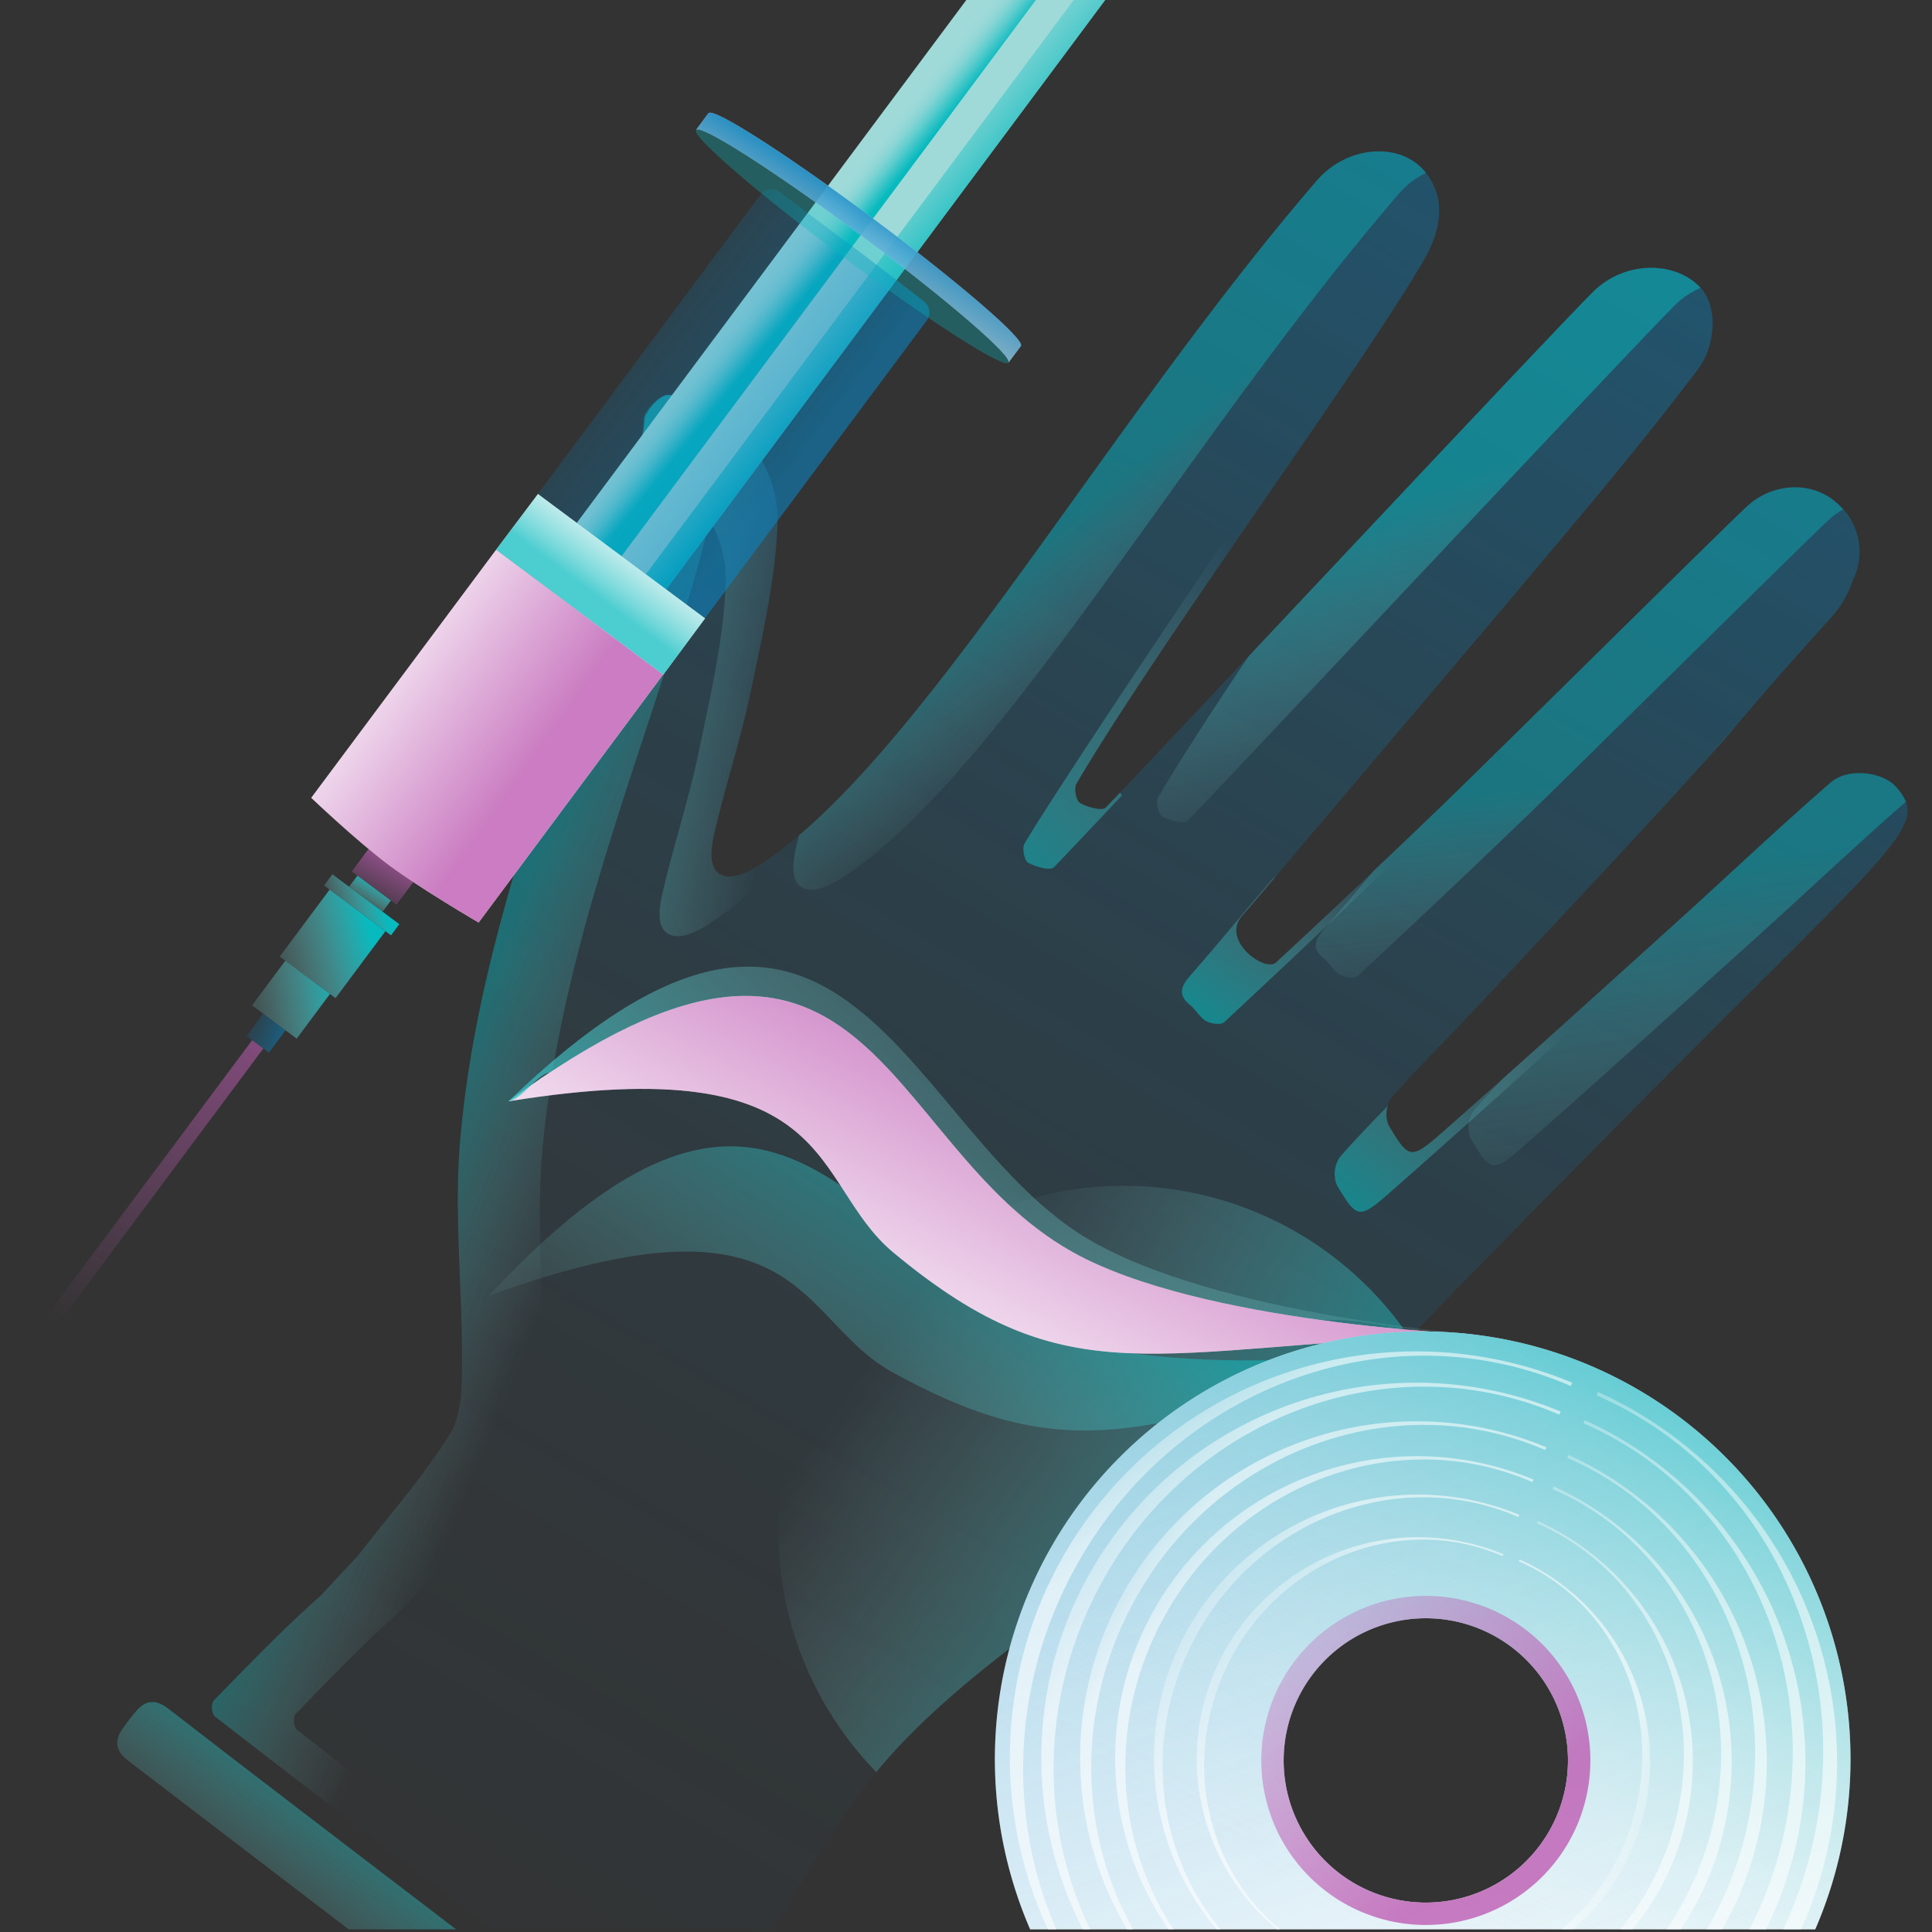 <svg xmlns="http://www.w3.org/2000/svg" xmlns:xlink="http://www.w3.org/1999/xlink" width="324" height="324" viewBox="0 0 324 324">
  <rect x="0" y="0" width="324" height="324" fill="#333333" stroke="none"/>
  <defs>
    <style>
      .cls-1 {
        fill: none;
      }

      .cls-2 {
        clip-path: url(#clip-path);
      }

      .cls-10, .cls-11, .cls-18, .cls-19, .cls-25, .cls-26, .cls-27, .cls-28, .cls-29, .cls-3, .cls-30, .cls-31, .cls-32, .cls-33, .cls-34, .cls-35, .cls-36, .cls-48, .cls-49, .cls-6, .cls-7, .cls-8, .cls-9 {
        opacity: 0.8;
      }

      .cls-13, .cls-14, .cls-15, .cls-16, .cls-4, .cls-51, .cls-52 {
        opacity: 0.72;
      }

      .cls-5 {
        fill: url(#linear-gradient);
      }

      .cls-10, .cls-11, .cls-18, .cls-19, .cls-25, .cls-26, .cls-27, .cls-28, .cls-29, .cls-30, .cls-31, .cls-32, .cls-33, .cls-34, .cls-35, .cls-36, .cls-48, .cls-49, .cls-6, .cls-7, .cls-8, .cls-9 {
        fill-opacity: 0.72;
      }

      .cls-6 {
        fill: url(#linear-gradient-2);
      }

      .cls-7 {
        fill: url(#linear-gradient-3);
      }

      .cls-8 {
        fill: url(#linear-gradient-4);
      }

      .cls-9 {
        fill: url(#linear-gradient-5);
      }

      .cls-10 {
        fill: url(#linear-gradient-6);
      }

      .cls-11 {
        fill: url(#linear-gradient-7);
      }

      .cls-12 {
        opacity: 0.7;
      }

      .cls-13 {
        fill: url(#linear-gradient-8);
      }

      .cls-14 {
        fill: url(#linear-gradient-9);
      }

      .cls-15 {
        fill: url(#linear-gradient-10);
      }

      .cls-16 {
        fill: url(#linear-gradient-11);
      }

      .cls-17 {
        fill: url(#linear-gradient-12);
      }

      .cls-18 {
        fill: url(#linear-gradient-13);
      }

      .cls-19 {
        fill: url(#linear-gradient-14);
      }

      .cls-20, .cls-52 {
        fill: #fff;
      }

      .cls-21 {
        fill: url(#linear-gradient-15);
      }

      .cls-22 {
        fill: url(#linear-gradient-16);
      }

      .cls-23 {
        fill: url(#linear-gradient-17);
      }

      .cls-24 {
        fill: url(#linear-gradient-18);
      }

      .cls-25 {
        fill: url(#linear-gradient-19);
      }

      .cls-26 {
        fill: url(#linear-gradient-20);
      }

      .cls-27 {
        fill: url(#linear-gradient-21);
      }

      .cls-28 {
        fill: url(#linear-gradient-22);
      }

      .cls-29 {
        fill: url(#linear-gradient-23);
      }

      .cls-30 {
        fill: url(#linear-gradient-24);
      }

      .cls-31 {
        fill: url(#linear-gradient-25);
      }

      .cls-32 {
        fill: url(#linear-gradient-26);
      }

      .cls-33 {
        fill: url(#linear-gradient-27);
      }

      .cls-34 {
        fill: url(#linear-gradient-28);
      }

      .cls-35 {
        fill: url(#linear-gradient-29);
      }

      .cls-36 {
        fill: url(#linear-gradient-30);
      }

      .cls-37 {
        fill: url(#linear-gradient-31);
      }

      .cls-38 {
        fill: url(#linear-gradient-32);
      }

      .cls-39 {
        fill: #9fdad9;
      }

      .cls-40 {
        fill: url(#linear-gradient-33);
      }

      .cls-41 {
        fill: url(#linear-gradient-34);
      }

      .cls-42 {
        fill: url(#linear-gradient-35);
      }

      .cls-43 {
        fill: url(#linear-gradient-36);
      }

      .cls-44 {
        fill: url(#linear-gradient-37);
      }

      .cls-45 {
        fill: url(#linear-gradient-38);
      }

      .cls-46 {
        fill: url(#linear-gradient-39);
      }

      .cls-47 {
        fill: url(#linear-gradient-40);
      }

      .cls-48 {
        fill: url(#linear-gradient-41);
      }

      .cls-49 {
        fill: url(#linear-gradient-42);
      }

      .cls-50 {
        fill: url(#linear-gradient-43);
      }

      .cls-51 {
        fill: url(#linear-gradient-44);
      }

      .cls-53 {
        fill: url(#linear-gradient-45);
      }

      .cls-54 {
        fill: #07babe;
        opacity: 0.32;
      }
    </style>
    <clipPath id="clip-path">
      <rect class="cls-1" x="-765.954" y="-0.568" width="1096" height="324.13"/>
    </clipPath>
    <linearGradient id="linear-gradient" x1="32.865" y1="412.152" x2="292.423" y2="-29.797" gradientUnits="userSpaceOnUse">
      <stop offset="0" stop-color="#0884c2" stop-opacity="0"/>
      <stop offset="0.174" stop-color="#0884c2" stop-opacity="0.017"/>
      <stop offset="0.319" stop-color="#0884c2" stop-opacity="0.07"/>
      <stop offset="0.455" stop-color="#0884c2" stop-opacity="0.16"/>
      <stop offset="0.584" stop-color="#0884c2" stop-opacity="0.287"/>
      <stop offset="0.709" stop-color="#0884c2" stop-opacity="0.45"/>
      <stop offset="0.831" stop-color="#0884c2" stop-opacity="0.65"/>
      <stop offset="0.948" stop-color="#0884c2" stop-opacity="0.883"/>
      <stop offset="1" stop-color="#0884c2"/>
    </linearGradient>
    <linearGradient id="linear-gradient-2" x1="146.933" y1="226.753" x2="214.324" y2="274.524" gradientUnits="userSpaceOnUse">
      <stop offset="0" stop-color="#9fdad9" stop-opacity="0"/>
      <stop offset="0.263" stop-color="#7ad2d2" stop-opacity="0.242"/>
      <stop offset="0.856" stop-color="#1ebfc2" stop-opacity="0.848"/>
      <stop offset="1" stop-color="#07babe"/>
    </linearGradient>
    <linearGradient id="linear-gradient-3" x1="191.827" y1="-410.698" x2="169.288" y2="-370.629" gradientTransform="translate(10.5 549.532) rotate(9.192)" xlink:href="#linear-gradient-2"/>
    <linearGradient id="linear-gradient-4" x1="201.863" y1="-463.798" x2="210.782" y2="-464.503" gradientTransform="translate(10.5 549.532) rotate(9.192)" xlink:href="#linear-gradient-2"/>
    <linearGradient id="linear-gradient-5" x1="123.075" y1="-482.077" x2="84.809" y2="-426.299" gradientTransform="translate(10.5 549.532) rotate(9.192)" xlink:href="#linear-gradient-2"/>
    <linearGradient id="linear-gradient-6" x1="150.261" y1="-437.398" x2="133.326" y2="-402.759" gradientTransform="translate(10.5 549.532) rotate(9.192)" gradientUnits="userSpaceOnUse">
      <stop offset="0" stop-color="#9fdad9" stop-opacity="0"/>
      <stop offset="0.242" stop-color="#7dd3d3" stop-opacity="0.222"/>
      <stop offset="0.461" stop-color="#5ccccd" stop-opacity="0.44"/>
      <stop offset="1" stop-color="#07babe"/>
    </linearGradient>
    <linearGradient id="linear-gradient-7" x1="49.956" y1="-448.841" x2="15.534" y2="-448.496" gradientTransform="translate(10.5 549.532) rotate(9.192)" xlink:href="#linear-gradient-2"/>
    <linearGradient id="linear-gradient-8" x1="170.692" y1="-455.555" x2="148.802" y2="-496.416" gradientTransform="translate(10.5 549.532) rotate(9.192)" xlink:href="#linear-gradient-2"/>
    <linearGradient id="linear-gradient-9" x1="195.104" y1="-419.402" x2="185.38" y2="-453.631" gradientTransform="translate(10.5 549.532) rotate(9.192)" xlink:href="#linear-gradient-2"/>
    <linearGradient id="linear-gradient-10" x1="219.576" y1="-388.239" x2="202.107" y2="-440.885" gradientTransform="translate(10.5 549.532) rotate(9.192)" xlink:href="#linear-gradient-2"/>
    <linearGradient id="linear-gradient-11" x1="116.145" y1="-468.885" x2="95.677" y2="-487.014" gradientTransform="translate(10.5 549.532) rotate(9.192)" xlink:href="#linear-gradient-2"/>
    <linearGradient id="linear-gradient-12" x1="31.235" y1="-358.608" x2="2.313" y2="-365.282" gradientTransform="translate(10.5 549.532) rotate(9.192)" xlink:href="#linear-gradient-2"/>
    <linearGradient id="linear-gradient-13" x1="14.422" y1="-214.352" x2="29.592" y2="-242.358" gradientTransform="translate(10.5 549.532) rotate(9.192)" xlink:href="#linear-gradient-2"/>
    <linearGradient id="linear-gradient-14" x1="135.137" y1="264.817" x2="177.803" y2="201.151" xlink:href="#linear-gradient-2"/>
    <linearGradient id="linear-gradient-15" x1="149.3" y1="236.914" x2="180.453" y2="176.157" gradientUnits="userSpaceOnUse">
      <stop offset="0" stop-color="#be5db3" stop-opacity="0"/>
      <stop offset="0.995" stop-color="#be5db3" stop-opacity="0.808"/>
    </linearGradient>
    <linearGradient id="linear-gradient-16" x1="205.929" y1="157.402" x2="128.167" y2="248.724" gradientUnits="userSpaceOnUse">
      <stop offset="0" stop-color="#9fdad9" stop-opacity="0"/>
      <stop offset="0.107" stop-color="#99d9d8" stop-opacity="0.038"/>
      <stop offset="0.265" stop-color="#89d5d5" stop-opacity="0.145"/>
      <stop offset="0.456" stop-color="#6ed0d0" stop-opacity="0.319"/>
      <stop offset="0.673" stop-color="#4ac8ca" stop-opacity="0.562"/>
      <stop offset="0.908" stop-color="#1bbec2" stop-opacity="0.868"/>
      <stop offset="1" stop-color="#07babe"/>
    </linearGradient>
    <linearGradient id="linear-gradient-17" x1="295.335" y1="440.756" x2="183.444" y2="153.43" xlink:href="#linear-gradient"/>
    <linearGradient id="linear-gradient-18" x1="223.418" y1="321.487" x2="291.663" y2="202.485" xlink:href="#linear-gradient-16"/>
    <linearGradient id="linear-gradient-19" x1="181.943" y1="232.291" x2="196.237" y2="250.087" gradientUnits="userSpaceOnUse">
      <stop offset="0" stop-color="#fff" stop-opacity="0"/>
      <stop offset="0.199" stop-color="#fff" stop-opacity="0.181"/>
      <stop offset="0.648" stop-color="#fff" stop-opacity="0.631"/>
      <stop offset="1" stop-color="#fff"/>
    </linearGradient>
    <linearGradient id="linear-gradient-20" x1="213.499" y1="298.552" x2="308.12" y2="298.552" xlink:href="#linear-gradient-19"/>
    <linearGradient id="linear-gradient-21" x1="169.896" y1="245.453" x2="194.11" y2="263.54" xlink:href="#linear-gradient-19"/>
    <linearGradient id="linear-gradient-22" x1="215.455" y1="298.293" x2="302.832" y2="298.293" xlink:href="#linear-gradient-19"/>
    <linearGradient id="linear-gradient-23" x1="181.086" y1="262.028" x2="193.047" y2="269.03" xlink:href="#linear-gradient-19"/>
    <linearGradient id="linear-gradient-24" x1="217.871" y1="297.973" x2="296.3" y2="297.973" xlink:href="#linear-gradient-19"/>
    <linearGradient id="linear-gradient-25" x1="188.142" y1="255.883" x2="200.686" y2="266.094" xlink:href="#linear-gradient-19"/>
    <linearGradient id="linear-gradient-26" x1="220.057" y1="297.683" x2="290.391" y2="297.683" xlink:href="#linear-gradient-19"/>
    <linearGradient id="linear-gradient-27" x1="188.401" y1="267.342" x2="209.698" y2="279.303" xlink:href="#linear-gradient-19"/>
    <linearGradient id="linear-gradient-28" x1="222.447" y1="297.367" x2="283.93" y2="297.367" xlink:href="#linear-gradient-19"/>
    <linearGradient id="linear-gradient-29" x1="195.405" y1="266.882" x2="217.576" y2="281.76" xlink:href="#linear-gradient-19"/>
    <linearGradient id="linear-gradient-30" x1="278.523" y1="314.191" x2="264.957" y2="307.627" xlink:href="#linear-gradient-19"/>
    <linearGradient id="linear-gradient-31" x1="200.846" y1="252.484" x2="250.732" y2="308.204" xlink:href="#linear-gradient-15"/>
    <linearGradient id="linear-gradient-32" x1="-0.598" y1="-60.003" x2="27.991" y2="-136.437" gradientTransform="matrix(0.997, 0.082, -0.082, 0.997, 9.204, 283.706)" xlink:href="#linear-gradient-15"/>
    <linearGradient id="linear-gradient-33" x1="108.573" y1="-267.531" x2="129.255" y2="-252.758" gradientTransform="matrix(0.997, 0.082, -0.082, 0.997, 9.204, 283.706)" xlink:href="#linear-gradient-2"/>
    <linearGradient id="linear-gradient-34" x1="111.53" y1="-264.495" x2="117.732" y2="-260.309" gradientTransform="translate(-138.72 73.543) rotate(57.992)" xlink:href="#linear-gradient-16"/>
    <linearGradient id="linear-gradient-35" x1="111.53" y1="-264.495" x2="117.732" y2="-260.309" gradientTransform="translate(-138.72 73.543) rotate(57.992)" gradientUnits="userSpaceOnUse">
      <stop offset="0" stop-color="#9fdad9" stop-opacity="0"/>
      <stop offset="0.105" stop-color="#99d9d8" stop-opacity="0.038"/>
      <stop offset="0.262" stop-color="#89d5d5" stop-opacity="0.145"/>
      <stop offset="0.452" stop-color="#6ed0d0" stop-opacity="0.319"/>
      <stop offset="0.666" stop-color="#4ac8ca" stop-opacity="0.562"/>
      <stop offset="0.898" stop-color="#1bbec2" stop-opacity="0.868"/>
      <stop offset="0.99" stop-color="#07babe"/>
    </linearGradient>
    <linearGradient id="linear-gradient-36" x1="40.106" y1="-134.749" x2="42.982" y2="-139.907" gradientTransform="matrix(0.53, 0.848, -0.848, 0.53, -76.852, 187.448)" xlink:href="#linear-gradient-2"/>
    <linearGradient id="linear-gradient-37" x1="40.957" y1="-134.903" x2="45.743" y2="-145.294" gradientTransform="matrix(0.997, 0.082, -0.082, 0.997, 9.204, 283.706)" xlink:href="#linear-gradient-15"/>
    <linearGradient id="linear-gradient-38" x1="33.646" y1="-132.59" x2="43.443" y2="-137.059" gradientTransform="matrix(0.53, 0.848, -0.848, 0.53, -75.912, 189.319)" xlink:href="#linear-gradient-2"/>
    <linearGradient id="linear-gradient-39" x1="19.663" y1="-122.924" x2="42.388" y2="-131.001" gradientTransform="matrix(0.53, 0.848, -0.848, 0.53, -72.624, 195.87)" xlink:href="#linear-gradient-16"/>
    <linearGradient id="linear-gradient-40" x1="16.794" y1="-115.708" x2="38.963" y2="-121.069" gradientTransform="translate(11.221 50.919) rotate(147.992)" xlink:href="#linear-gradient-16"/>
    <linearGradient id="linear-gradient-41" x1="14.318" y1="-116.037" x2="29.435" y2="-112.158" gradientTransform="translate(-65.107 210.843) rotate(57.992)" xlink:href="#linear-gradient"/>
    <linearGradient id="linear-gradient-42" x1="31.954" y1="-259.2" x2="104.874" y2="-212.514" gradientTransform="matrix(0.997, 0.082, -0.082, 0.997, 9.204, 283.706)" xlink:href="#linear-gradient"/>
    <linearGradient id="linear-gradient-43" x1="32.714" y1="-180.863" x2="66.562" y2="-160.78" gradientTransform="matrix(0.997, 0.082, -0.082, 0.997, 9.204, 283.706)" xlink:href="#linear-gradient-15"/>
    <linearGradient id="linear-gradient-44" x1="83.972" y1="-205.189" x2="74.964" y2="-190.817" gradientTransform="matrix(0.997, 0.082, -0.082, 0.997, 9.204, 283.706)" xlink:href="#linear-gradient-2"/>
    <linearGradient id="linear-gradient-45" x1="101.919" y1="-230.258" x2="117.986" y2="-260.718" gradientTransform="matrix(0.997, 0.082, -0.082, 0.997, 9.204, 283.706)" xlink:href="#linear-gradient"/>
  </defs>
  <title>finalArtboard 5</title>
  <g id="Expandables">
    <g class="cls-2">
      <g>
        <g class="cls-3">
          <g class="cls-4">
            <path class="cls-5" d="M317.976,131.974c-2.194-2.525-8.037-3.291-10.954-.761-8.798,7.629-17.241,15.665-25.886,23.471-13.079,11.811-26.129,23.655-39.361,35.293-5.189,4.564-5.535,4.408-8.928-1.323a5.026,5.026,0,0,1,.545-4.614c3.994-4.6,8.38-8.857,12.552-13.306,56.731-60.492,35.852-39.157,61.573-67.661a18.188,18.188,0,0,0,3.236-5.809,10.738,10.738,0,0,0-3.519-13.557c-3.949-2.941-9.966-2.633-14.108,1.079-2.974,2.665-43.146,42.446-50.543,49.587q-14.151,13.663-28.588,27.029c-1.869,1.737-9.278-3.709-5.695-7.805,3.865-4.418,7.609-8.943,11.401-13.424,14.905-17.615,29.871-35.18,44.688-52.869,6.933-8.276,13.764-16.652,20.275-25.26,3.283-4.34,3.211-10.703.741-13.549-4.1-4.724-12.589-4.892-17.966.183-4.552,4.296-73.32,77.758-81.994,86.745-.604.626-3.088-.057-4.336-.766-.642-.365-1.046-2.459-.604-3.211C194.187,108.201,227.532,62.783,238.603,43.944c2.712-4.615,4.269-9.999.595-14.87-4.066-5.392-13.207-4.767-18.34,1.183-35.646,41.323-66.866,97.459-93.235,114.648-1.89,1.232-5.081,2.968-7.06,1.566-1.82-1.289-1.258-4.567-.794-6.601,1.809-7.926,4.416-15.677,6.068-23.63,1.963-9.452,4.23-19.01,4.568-28.585.379-10.765-9.094-20.948-18.32-21.426-1.533-.079-3.881,3.032-3.936,4.073-.794,15.116-6.404,27.883-11.007,42.024-8.434,25.912-17.657,51.674-19.977,79.022-1.039,12.248.379,24.691.323,37.044-.019,4.079-.026,8.858-2.026,12.087-4.424,7.145-10.116,13.504-15.259,20.209l-6.386,6.87c-6.29,5.569-12.133,11.647-18.012,17.666a2.638,2.638,0,0,0,.159,2.573c12.863,9.982,25.805,19.861,38.733,29.758q19.393,14.845,38.814,29.651c.453.344,1.784.399,1.947.13,3.747-6.205,7.187-12.603,11.092-18.704,7.636-11.931,14.165-24.959,23.666-35.201,10.387-11.197,23.334-20.134,35.678-29.371,16.615-12.432,34.612-23.026,49.087-38.243.501-.526,1.009-1.046,1.51-1.571-45.48,2.655-59.006,8.771-86.634-14.163-14.227-11.81-8.633-34.442-64.599-25.384,60.714-44.587,61.994,7.023,94.619,25.272,15.46,8.647,43.234,11.973,57.685,13.161,10.422-10.882,21.046-21.573,31.626-32.302C318.747,140.569,323.838,138.72,317.976,131.974Z"/>
          </g>
        </g>
        <path class="cls-6" d="M236.412,224.329a57.911,57.911,0,1,0-89.45,72.855c1.049-1.285,2.13-2.54,3.255-3.753,10.387-11.197,23.334-20.134,35.678-29.371,16.615-12.432,34.611-23.026,49.087-38.243C235.456,225.318,235.937,224.826,236.412,224.329Z"/>
        <path class="cls-7" d="M241.775,189.977c-5.189,4.564-5.535,4.408-8.928-1.323a4.662,4.662,0,0,1-.13-3.175c-2.727,2.812-5.453,5.623-8.017,8.576a5.026,5.026,0,0,0-.545,4.614c3.393,5.731,3.739,5.887,8.928,1.323,13.232-11.637,26.282-23.482,39.361-35.293,8.645-7.807,17.089-15.842,25.886-23.471,2.917-2.53,8.76-1.764,10.954.761,2.189,2.52,2.849,4.357.237,8.288,11.543-11.975,11.965-14.264,8.455-18.304-2.194-2.525-8.037-3.291-10.954-.761-8.798,7.629-17.241,15.665-25.886,23.472C268.057,166.495,255.007,178.339,241.775,189.977Z"/>
        <path class="cls-8" d="M291.697,121.049c-2.508,2.829-4.29,4.879-5.757,6.584C288.474,124.804,290.087,122.934,291.697,121.049Z"/>
        <path class="cls-9" d="M187.839,132.917c-1.016,1.07-1.837,1.93-2.393,2.506-.604.626-3.088-.057-4.336-.766-.642-.365-1.046-2.459-.603-3.211,13.68-23.246,47.026-68.663,58.097-87.502-10.929,12.594-60.232,86.376-66.789,97.518-.442.752-.039,2.846.603,3.211,1.249.709,3.732,1.392,4.336.766,1.734-1.796,5.872-6.173,11.414-12.053A4.929,4.929,0,0,1,187.839,132.917Z"/>
        <path class="cls-10" d="M255.77,121.517c.007-.034.016-.066.023-.1-6.043,5.95-11.041,10.861-13.21,12.956q-14.151,13.663-28.588,27.029c-1.854,1.724-9.286-3.7-5.695-7.805,1.837-2.1,3.645-4.227,5.446-6.359-.044-.042-.086-.085-.128-.128q-1.304,1.54-2.608,3.079c-3.792,4.482-7.536,9.006-11.401,13.424-1.53,1.749-2.161,3.215-.02,4.934.986.792,1.623,2.092,2.684,2.693.818.463,2.497.675,3.032.178Q219.709,158.024,233.891,144.389c3.145-3.037,12.217-11.976,21.834-21.451A4.769,4.769,0,0,1,255.77,121.517Z"/>
        <path class="cls-11" d="M121.713,97.672c-.338,9.575-2.604,19.133-4.568,28.585-1.652,7.953-4.259,15.704-6.068,23.63-.464,2.034-1.026,5.312.794,6.601,1.98,1.402,5.17-.334,7.06-1.566,7.853-5.119,16.14-13.71,24.843-24.319-5.569,6-10.956,10.916-16.151,14.303-1.89,1.232-5.081,2.968-7.06,1.566-1.82-1.288-1.258-4.567-.794-6.601,1.809-7.926,4.416-15.677,6.068-23.63,1.963-9.452,4.23-19.01,4.568-28.585.38-10.765-9.094-20.948-18.32-21.426-1.534-.079-3.881,3.032-3.936,4.073-.139,2.651-1.032,3.941-1.405,6.535C114.772,79.21,122.046,88.214,121.713,97.672Z"/>
        <g class="cls-12">
          <g>
            <path class="cls-13" d="M194.249,133.67c-.442.752-.039,2.846.603,3.211,1.249.709,3.732,1.392,4.336.766,8.674-8.987,77.441-82.449,81.994-86.745a13.735,13.735,0,0,1,4.014-2.62c-4.17-4.505-12.465-4.598-17.757.396-3.04,2.869-34.707,36.572-58,61.33C203.449,118.92,198.078,127.164,194.249,133.67Z"/>
            <g class="cls-3">
              <path class="cls-14" d="M293.126,84.786c-2.974,2.665-43.146,42.446-50.543,49.587q-6.037,5.829-12.141,11.588c-2.779,3.305-5.557,6.611-8.399,9.86-1.53,1.749-2.161,3.215-.02,4.934.986.792,1.623,2.092,2.684,2.693.818.463,2.497.675,3.031.178q14.406-13.394,28.588-27.029c7.397-7.142,47.569-46.922,50.543-49.587a12.068,12.068,0,0,1,2.236-1.578,12.363,12.363,0,0,0-1.871-1.725C303.286,80.766,297.268,81.073,293.126,84.786Z"/>
            </g>
            <g class="cls-3">
              <path class="cls-15" d="M255.518,192.2c13.232-11.637,26.282-23.482,39.361-35.293,8.267-7.466,16.358-15.131,24.743-22.459a8.82,8.82,0,0,0-1.645-2.475c-2.194-2.525-8.037-3.291-10.954-.761-8.798,7.629-17.241,15.665-25.886,23.471-9.588,8.659-19.162,17.334-28.803,25.934-1.77,1.849-3.522,3.714-5.198,5.645a5.026,5.026,0,0,0-.545,4.614C249.983,196.608,250.329,196.764,255.518,192.2Z"/>
            </g>
            <g class="cls-3">
              <path class="cls-16" d="M133.512,142.095c-.464,2.034-1.026,5.312.794,6.601,1.98,1.402,5.17-.334,7.06-1.566C167.735,129.94,198.955,73.805,234.601,32.482a14.179,14.179,0,0,1,4.53-3.484c-4.097-5.303-13.166-4.66-18.273,1.26C188.041,68.301,158.979,118.875,133.997,140.079,133.832,140.75,133.666,141.421,133.512,142.095Z"/>
            </g>
            <g class="cls-3">
              <g class="cls-4">
                <path class="cls-17" d="M110.886,114.551C115.488,100.411,120.48,86.316,121.273,71.2a1.658,1.658,0,0,1,.593-.943,17.519,17.519,0,0,0-9.782-4.026c-1.533-.079-4.061,2.83-4.116,3.871-.793,15.116-6.224,28.085-10.826,42.226-8.434,25.912-17.657,51.674-19.977,79.022-1.039,12.248.379,24.691.323,37.044-.019,4.079-.026,8.858-2.026,12.087-4.424,7.145-10.116,13.504-15.259,20.209l-6.386,6.87c-6.29,5.569-12.133,11.647-18.012,17.666a2.638,2.638,0,0,0,.159,2.573c12.863,9.982,25.805,19.861,38.733,29.758q19.393,14.845,38.814,29.651c.453.344,1.784.399,1.947.13.952-1.576,1.884-3.165,2.809-4.759q-14.927-11.381-29.826-22.798c-12.929-9.897-25.871-19.776-38.733-29.758a2.639,2.639,0,0,1-.159-2.573c5.879-6.019,11.722-12.097,18.012-17.666l6.386-6.87c5.143-6.704,10.835-13.063,15.259-20.209,1.999-3.229,2.007-8.007,2.025-12.087.056-12.353-1.362-24.796-.323-37.044C93.229,166.226,102.452,140.463,110.886,114.551Z"/>
              </g>
            </g>
          </g>
        </g>
        <path class="cls-18" d="M73.594,321.343c15,11.485,29.97,23.009,45.04,34.401,2.001,1.512,2.198,2.881,1.318,4.992-1.976,4.736-5.324,5.788-9.258,2.776q-44.588-34.132-89.196-68.237c-3.37-2.572-1.373-4.867.207-6.924,1.549-2.016,3.22-4.36,6.502-1.816C43.277,298.213,58.456,309.752,73.594,321.343Z"/>
      </g>
      <path class="cls-19" d="M246.533,225.432s-44.567,6.728-67.764-1.022c-35.133-11.737-45.916-61.744-96.784-7.118,52.811-19.16,51.547,3.907,67.58,12.775C182.951,248.535,194.371,237.479,246.533,225.432Z"/>
      <g>
        <g>
          <path class="cls-20" d="M246.872,223.735s-45.452-1.717-66.994-13.766c-32.625-18.248-33.904-69.859-94.619-25.272,55.966-9.058,50.372,13.574,64.599,25.384C179.484,234.675,192.888,225.863,246.872,223.735Z"/>
          <path class="cls-21" d="M246.872,223.735s-45.452-1.717-66.994-13.766c-32.625-18.248-33.904-69.859-94.619-25.272,55.966-9.058,50.372,13.574,64.599,25.384C179.484,234.675,192.888,225.863,246.872,223.735Z"/>
        </g>
        <path class="cls-22" d="M179.878,209.969c10.869,6.079,27.823,9.528,41.956,11.453,7.297-.57,15.536,2.687,25.037,2.313,0,0-46.688-3.572-66.994-17.605C150.6,185.897,140.2,131.697,85.26,184.698c2.427-.393,4.73-4.561,6.932-4.838C146.114,144.164,148.546,192.444,179.878,209.969Z"/>
        <g>
          <path class="cls-20" d="M268.619,229.876a71.745,71.745,0,1,0,35.127,95.189A71.745,71.745,0,0,0,268.619,229.876Zm-39.484,87.004a23.842,23.842,0,1,1,31.632-11.673A23.842,23.842,0,0,1,229.135,316.88Z"/>
          <g class="cls-4">
            <path class="cls-23" d="M268.619,229.876a71.745,71.745,0,1,0,35.127,95.189A71.745,71.745,0,0,0,268.619,229.876Zm-39.484,87.004a23.842,23.842,0,1,1,31.632-11.673A23.842,23.842,0,0,1,229.135,316.88Z"/>
          </g>
          <path class="cls-24" d="M268.619,229.876a71.745,71.745,0,1,0,35.127,95.189A71.745,71.745,0,0,0,268.619,229.876Zm-39.484,87.004a23.842,23.842,0,1,1,31.632-11.673A23.842,23.842,0,0,1,229.135,316.88Z"/>
        </g>
        <path class="cls-25" d="M209.67,356.925c.097-.2.192-.401.29-.601-.575-.244-1.148-.495-1.719-.758-32.261-14.869-45.771-54.355-30.174-88.195,15.387-33.385,53.353-48.799,85.349-34.93.084-.187.168-.374.255-.561A68.109,68.109,0,0,0,209.67,356.925Z"/>
        <path class="cls-26" d="M213.499,358.275c.081-.207.162-.414.242-.622.571.253,1.146.501,1.728.738,32.89,13.42,70.965-3.669,85.041-38.168,13.887-34.036-.772-72.3-32.75-86.209.079-.189.159-.379.236-.569A68.109,68.109,0,0,1,213.499,358.275Z"/>
        <path class="cls-27" d="M211.865,352.198c.089-.185.178-.371.267-.555-.531-.226-1.06-.457-1.588-.7-29.792-13.731-42.267-50.194-27.864-81.443,14.209-30.829,49.269-45.063,78.815-32.256.078-.173.155-.346.235-.518a62.895,62.895,0,0,0-49.866,115.473Z"/>
        <path class="cls-28" d="M215.455,353.444c.074-.192.149-.383.223-.575.527.234,1.058.462,1.596.682,30.373,12.393,65.532-3.388,78.531-35.246,12.824-31.43-.713-66.765-30.243-79.609.073-.175.146-.35.218-.525A62.895,62.895,0,0,1,215.455,353.444Z"/>
        <path class="cls-29" d="M214.575,346.358c.08-.166.159-.333.24-.498-.476-.202-.952-.411-1.425-.629-26.741-12.325-37.938-45.054-25.011-73.103,12.754-27.672,44.223-40.448,70.744-28.953.07-.155.139-.31.211-.465a56.454,56.454,0,0,0-44.759,103.648Z"/>
        <path class="cls-30" d="M217.871,347.476c.067-.172.134-.344.2-.516.473.21.95.415,1.432.612,27.262,11.124,58.821-3.041,70.489-31.637,11.511-28.211-.64-59.928-27.146-71.457.066-.157.132-.314.195-.472A56.454,56.454,0,0,1,217.871,347.476Z"/>
        <path class="cls-31" d="M217.028,341.074c.072-.149.143-.298.215-.447-.427-.182-.854-.368-1.278-.564-23.98-11.052-34.022-40.403-22.429-65.557,11.437-24.815,39.658-36.273,63.441-25.964.063-.139.125-.278.189-.417A50.626,50.626,0,0,0,217.028,341.074Z"/>
        <path class="cls-32" d="M220.057,342.077c.06-.154.12-.308.18-.462.424.188.852.372,1.284.549,24.448,9.975,52.749-2.727,63.213-28.371,10.323-25.299-.574-53.742-24.343-64.081.059-.141.118-.281.175-.423A50.626,50.626,0,0,1,220.057,342.077Z"/>
        <path class="cls-33" d="M219.709,335.298c.063-.13.125-.261.188-.391-.374-.159-.746-.322-1.117-.493-20.963-9.662-29.741-35.319-19.607-57.307,9.998-21.693,34.668-31.709,55.458-22.697.055-.122.109-.243.166-.364a44.256,44.256,0,0,0-35.088,81.252Z"/>
        <path class="cls-34" d="M222.447,336.174c.052-.135.105-.269.157-.404.371.165.745.325,1.123.48,21.372,8.72,46.112-2.384,55.258-24.801,9.024-22.116-.501-46.979-21.28-56.017.051-.123.103-.246.153-.37a44.256,44.256,0,0,1-35.411,81.112Z"/>
        <path class="cls-35" d="M222.707,328.838c.053-.109.105-.219.158-.328-.313-.133-.626-.27-.937-.414-17.588-8.106-24.953-29.633-16.45-48.082,8.389-18.201,29.087-26.604,46.53-19.043.046-.102.092-.204.139-.306a37.131,37.131,0,0,0-29.439,68.172Z"/>
        <path class="cls-36" d="M225.119,329.573c.044-.113.088-.226.132-.339.311.138.625.273.942.403,17.931,7.316,38.688-2,46.363-20.808,7.571-18.556-.421-39.416-17.854-46.999.043-.103.086-.206.128-.31a37.131,37.131,0,0,1-29.71,68.055Z"/>
        <path class="cls-37" d="M250.665,270.167A27.594,27.594,0,1,0,264.175,306.778,27.594,27.594,0,0,0,250.665,270.167Zm-21.53,46.713a23.842,23.842,0,1,1,31.632-11.673A23.842,23.842,0,0,1,229.135,316.88Z"/>
      </g>
      <g>
        <polygon class="cls-38" points="42.289 174.436 44.161 175.83 5.818 227.299 5.34 224.033 42.289 174.436"/>
        <path class="cls-39" d="M184.927-30.703l13.101,9.76a2.334,2.334,0,0,1,.477,3.266L111.682,98.867,96.71,87.713Z"/>
        <path class="cls-40" d="M196.507-22.076l1.521,1.133a2.334,2.334,0,0,1,.477,3.266L111.682,98.867l-3.392-2.527Z"/>
        <g>
          <rect class="cls-41" x="70.73" y="26.626" width="147.664" height="9.335" transform="translate(33.102 128.526) rotate(-53.315)"/>
          <rect class="cls-42" x="70.73" y="26.626" width="147.664" height="9.335" transform="translate(33.102 128.526) rotate(-53.315)"/>
        </g>
        <rect class="cls-43" x="60.881" y="146.366" width="2.334" height="7.002" transform="translate(-95.203 110.091) rotate(-53.315)"/>
        <path class="cls-44" d="M65.116,144.997c-1.043-.78-2.171-1.684-3.311-2.63l-2.803,3.776,7.486,5.577,2.83-3.798C67.799,146.917,66.339,145.912,65.116,144.997Z"/>
        <rect class="cls-45" x="59.486" y="144.737" width="2.334" height="14.003" transform="translate(-97.265 109.726) rotate(-53.315)"/>
        <rect class="cls-46" x="48.772" y="152.454" width="14.003" height="11.669" transform="translate(-104.483 108.45) rotate(-53.315)"/>
        <rect class="cls-47" x="44.134" y="162.979" width="9.335" height="9.335" transform="translate(-12.218 331.243) rotate(-143.315)"/>
        <rect class="cls-48" x="42.285" y="170.928" width="4.668" height="4.668" transform="translate(-120.981 105.533) rotate(-53.315)"/>
        <path class="cls-49" d="M155.385,53.793a2.333,2.333,0,0,0-.433-3.232c-2.814-2.201-8.329-6.494-12.035-9.246-3.686-2.737-9.249-6.923-12.129-9.092a2.334,2.334,0,0,0-3.277.471l-44.283,59.509L111.202,113.113Z"/>
        <g>
          <path class="cls-20" d="M83.205,92.186l27.997,20.926L80.267,154.709s-9.803-5.712-15.151-9.712-12.922-11.202-12.922-11.202Z"/>
          <path class="cls-50" d="M83.205,92.186l27.997,20.926L80.267,154.709s-9.803-5.712-15.151-9.712-12.922-11.202-12.922-11.202Z"/>
        </g>
        <g>
          <polygon class="cls-20" points="90.213 82.846 118.243 103.706 111.234 113.14 83.205 92.186 90.213 82.846"/>
          <polygon class="cls-51" points="90.213 82.846 118.243 103.706 111.234 113.14 83.205 92.186 90.213 82.846"/>
        </g>
        <g>
          <path class="cls-52" d="M118.805,18.988c.77-1.034,13.125,6.868,27.596,17.648S171.98,56.994,171.21,58.028l-2.091,2.807c.77-1.034-10.337-10.611-24.808-21.392S117.484,20.762,116.714,21.795Z"/>
          <path class="cls-53" d="M118.805,18.988c.77-1.034,13.125,6.868,27.596,17.648S171.98,56.994,171.21,58.028l-2.091,2.807c.77-1.034-10.337-10.611-24.808-21.392S117.484,20.762,116.714,21.795Z"/>
        </g>
        <ellipse class="cls-54" cx="142.916" cy="41.315" rx="2.334" ry="32.674" transform="translate(24.403 131.241) rotate(-53.315)"/>
      </g>
    </g>
  </g>
</svg>
